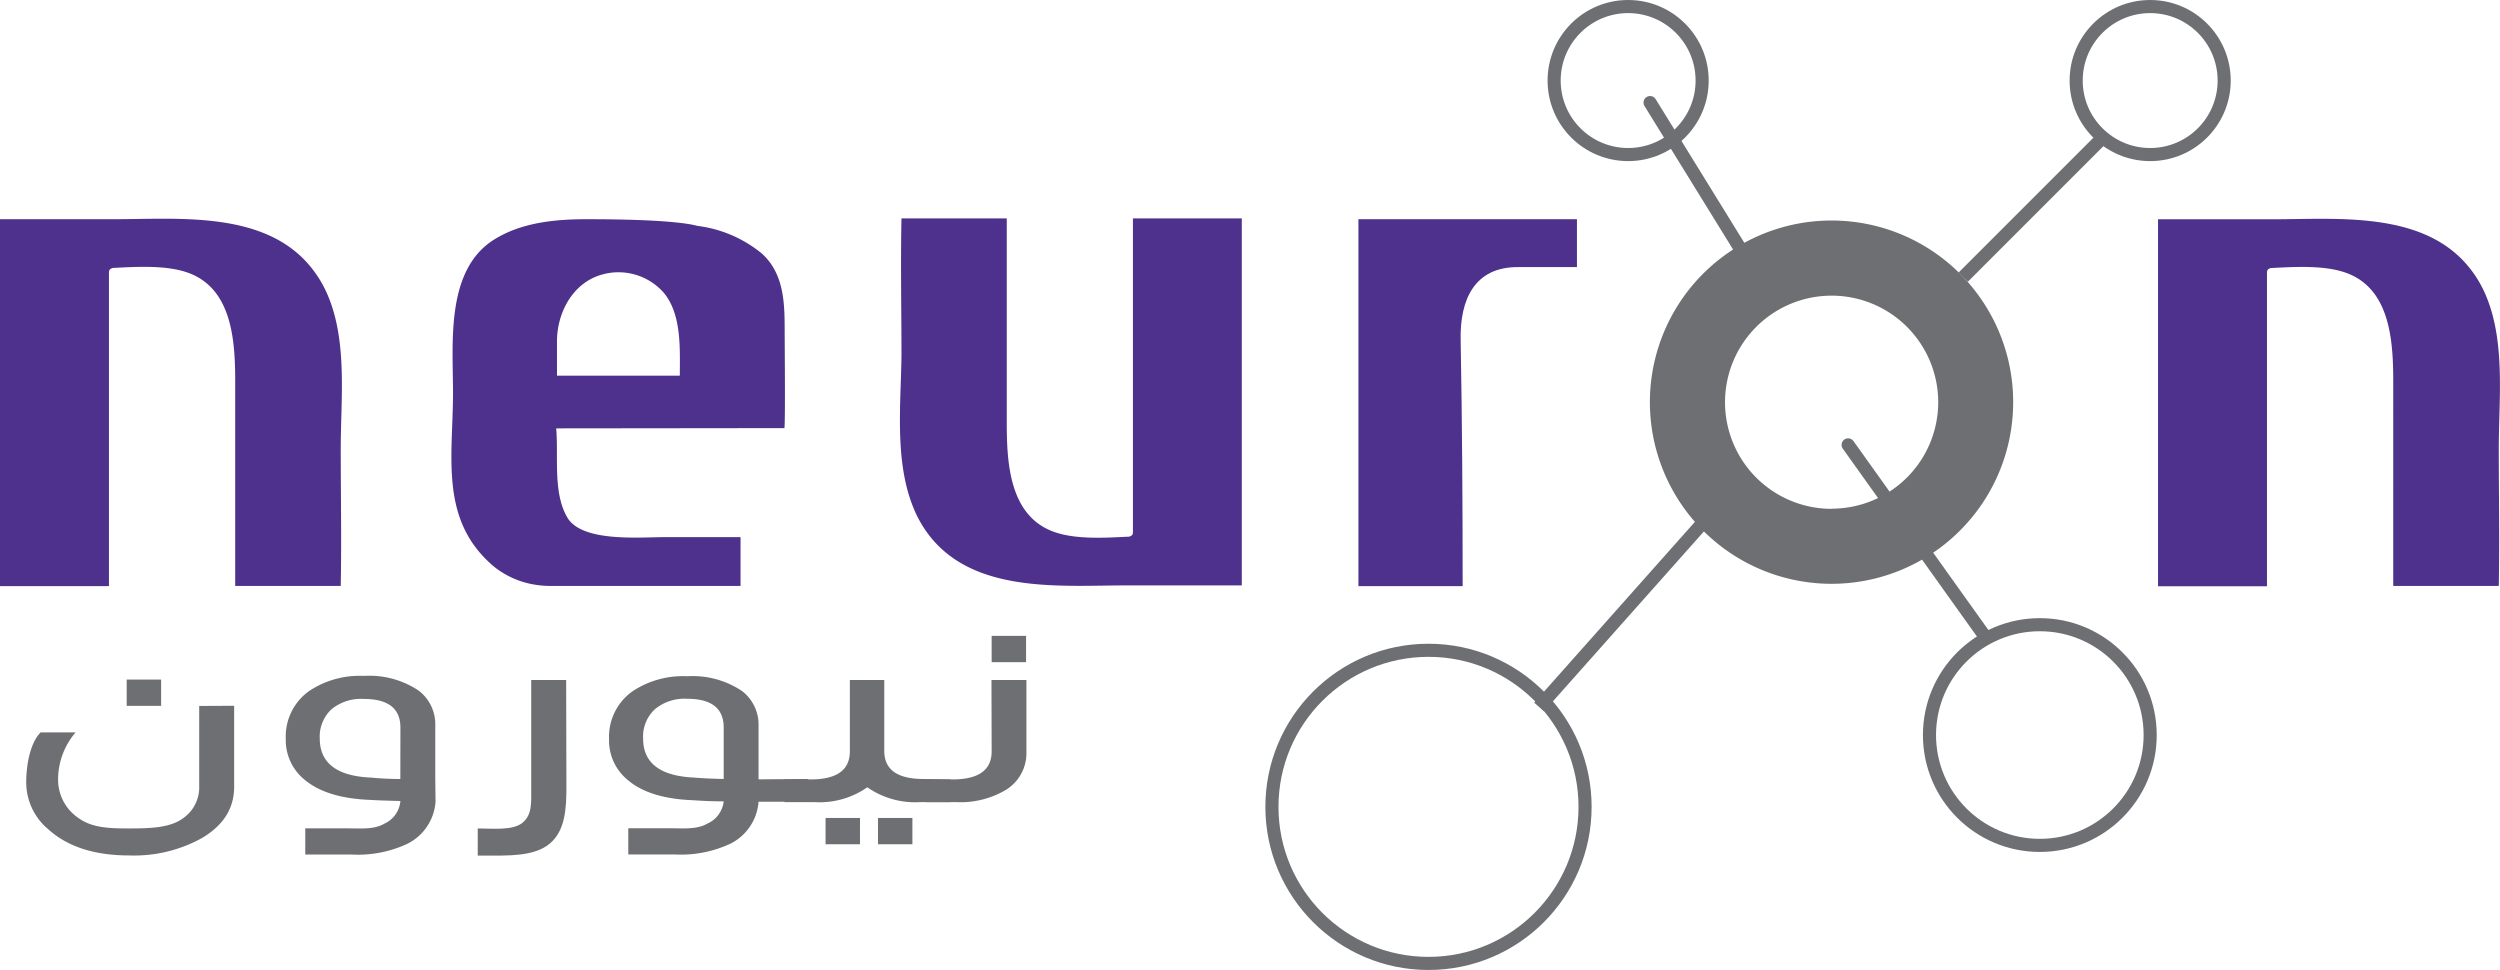 <svg xmlns="http://www.w3.org/2000/svg" viewBox="0 0 286.14 111.02"><defs><style>.cls-1,.cls-2{fill:none;stroke:#6e6f72;stroke-miterlimit:10;stroke-width:1.5px;}.cls-2{stroke-linecap:round;}.cls-3{fill:#6e6f72;}.cls-4{fill:#4d318c;}</style></defs><g id="Layer_2" data-name="Layer 2"><g id="Layer_1-2" data-name="Layer 1"><circle class="cls-1" cx="163.5" cy="92.35" r="17.92"/><line class="cls-1" x1="195.98" y1="58.62" x2="176.16" y2="80.92"/><circle class="cls-1" cx="233.47" cy="84.13" r="12.63"/><line class="cls-2" x1="211.53" y1="50.92" x2="227.27" y2="72.96"/><circle class="cls-1" cx="246.1" cy="9.22" r="8.47"/><line class="cls-1" x1="224.7" y1="31.72" x2="240.51" y2="15.91"/><circle class="cls-1" cx="186.35" cy="9.22" r="8.47"/><line class="cls-2" x1="199.46" y1="28.91" x2="188.86" y2="11.74"/><path class="cls-3" d="M209.64,25.24A20.79,20.79,0,1,0,230.42,46,20.78,20.78,0,0,0,209.64,25.24Zm0,33A12.2,12.2,0,1,1,221.84,46,12.19,12.19,0,0,1,209.64,58.22Z"/><path class="cls-4" d="M284.6,34a13.18,13.18,0,0,0-1.91-3.29c-5.23-6.63-15.18-5.61-22.69-5.61H247v42h12.47c0-9.45,0-18.84,0-28.29,0-2.51,0-5,0-7.54a.74.74,0,0,1,.08-.39.69.69,0,0,1,.56-.21c2.51-.13,5.82-.32,8.25.5,5.25,1.76,5.56,7.9,5.56,12.58V67.06H286c.1-5.27,0-10.44,0-15.71C286,45.79,286.77,39.32,284.6,34Z"/><path class="cls-4" d="M37.6,34a13.18,13.18,0,0,0-1.91-3.29C30.46,24.07,20.51,25.09,13,25.09H0v42H12.47c0-9.45,0-18.84,0-28.29,0-2.51,0-5,0-7.54a.74.74,0,0,1,.08-.39.69.69,0,0,1,.56-.21c2.51-.13,5.82-.32,8.25.5,5.25,1.76,5.56,7.9,5.56,12.58V67.06H39c.1-5.27,0-10.44,0-15.71C39,45.79,39.77,39.32,37.6,34Z"/><path class="cls-4" d="M104.54,58.1a13.45,13.45,0,0,0,1.9,3.29C111.68,68,121.62,67,129.13,67h13V25H129.67c0,9.45,0,18.84,0,28.29v7.54a.74.74,0,0,1-.07.39.7.7,0,0,1-.56.21c-2.52.13-5.82.32-8.25-.5-5.26-1.76-5.56-7.9-5.56-12.58V25H103.18c-.11,5.27,0,10.44,0,15.71C103.11,46.3,102.37,52.77,104.54,58.1Z"/><path class="cls-4" d="M155.48,25.09v42h11.93c0-9.24-.06-19-.23-28.19-.09-4.57,1.55-8.37,6.61-8.33.39,0,6.7,0,6.7,0V25.09Z"/><path class="cls-4" d="M89.81,38.11c0-3.27,0-6.72-2.61-9.09a14.44,14.44,0,0,0-7.33-3.16c-.31-.05-2.16-.77-12.72-.77-3.61,0-7.48.37-10.61,2.34-5.57,3.5-4.69,11.88-4.69,17.5,0,7.31-1.6,14.59,4.65,19.89a10.06,10.06,0,0,0,4.72,2.1,11.31,11.31,0,0,0,2.17.14H84.76l0-5.58H76c-2.8,0-9.38.6-11.06-2.24s-1-7-1.28-10.21L89.77,49C89.9,49,89.81,38.9,89.81,38.11ZM77.81,43H63.75c0-1.31,0-2.61,0-3.92,0-3.24,1.74-6.61,5-7.61A6.9,6.9,0,0,1,76,33.54C78.05,36.05,77.81,40,77.81,43Z"/><path class="cls-3" d="M64.83,90.06c0,2.4-.11,5-1.91,6.5s-4.78,1.37-7.62,1.37h-.62V94.82c1.68,0,4,.27,5.12-.65s1-2.29,1-3.92V77.83h4Z"/><path class="cls-3" d="M92.5,89.16v2.6H86.82a5.84,5.84,0,0,1-3.21,4.8,13.32,13.32,0,0,1-6.33,1.24H71.91v-3l4.76,0c1.62,0,3.09.16,4.3-.54a3.15,3.15,0,0,0,1.86-2.54c-1.59,0-2.77-.08-3.53-.13q-5-.19-7.48-2.34a5.83,5.83,0,0,1-2.11-4.66,6.38,6.38,0,0,1,2.66-5.45,10.41,10.41,0,0,1,6.28-1.74,10.15,10.15,0,0,1,6.29,1.7,4.85,4.85,0,0,1,1.88,4v6.1Zm-9.67-5.9c0-2.19-1.4-3.28-4.18-3.28a5.3,5.3,0,0,0-3.71,1.21,4.27,4.27,0,0,0-1.33,3.35q0,4.2,5.87,4.46c.73.07,1.85.12,3.35.16Z"/><path class="cls-3" d="M22.8,80.8V90A4.29,4.29,0,0,1,21,93.62c-1.47,1.1-3.57,1.2-6.26,1.2-2.32,0-4.21-.09-5.71-1.16a5.28,5.28,0,0,1-2.38-4.43,8.29,8.29,0,0,1,2-5.4l-4,0C3.4,85.08,3,87.72,3,89.52a7,7,0,0,0,2.52,5.39q3.3,3,9.26,3a16,16,0,0,0,8.35-2q3.68-2.18,3.67-5.87V80.78Z"/><path class="cls-3" d="M105.71,89.16q-4.5,0-4.5-3.21V77.83H97.27V86q0,3.21-4.49,3.21h-3v2.6h3.49a9.53,9.53,0,0,0,6-1.7,9.56,9.56,0,0,0,6,1.7h3.49v-2.6Z"/><path class="cls-3" d="M113.5,86c0,2.14-1.49,3.21-4.49,3.21h-3v2.6h3.49a10.16,10.16,0,0,0,5.64-1.41,4.92,4.92,0,0,0,2.34-4.3V77.83h-4Z"/><rect class="cls-3" x="113.5" y="72.78" width="3.94" height="3.01"/><rect class="cls-3" x="14.5" y="77.78" width="3.94" height="3.01"/><rect class="cls-3" x="100.49" y="93.62" width="3.94" height="3.01"/><rect class="cls-3" x="94.49" y="93.62" width="3.94" height="3.01"/><path class="cls-3" d="M49.82,89.16v-6.1a4.85,4.85,0,0,0-1.88-4,10.15,10.15,0,0,0-6.29-1.7,10.41,10.41,0,0,0-6.28,1.74,6.38,6.38,0,0,0-2.66,5.45,5.83,5.83,0,0,0,2.11,4.66q2.52,2.14,7.48,2.34c.76.05,1.94.09,3.53.13A3.15,3.15,0,0,1,44,94.27c-1.21.7-2.68.54-4.3.54l-4.76,0v3h5.37a13.32,13.32,0,0,0,6.33-1.24,5.84,5.84,0,0,0,3.21-4.8Zm-4,0c-1.5,0-2.62-.09-3.35-.16q-5.86-.25-5.87-4.46a4.27,4.27,0,0,1,1.33-3.35A5.3,5.3,0,0,1,41.65,80c2.78,0,4.18,1.09,4.18,3.28Z"/></g></g></svg>